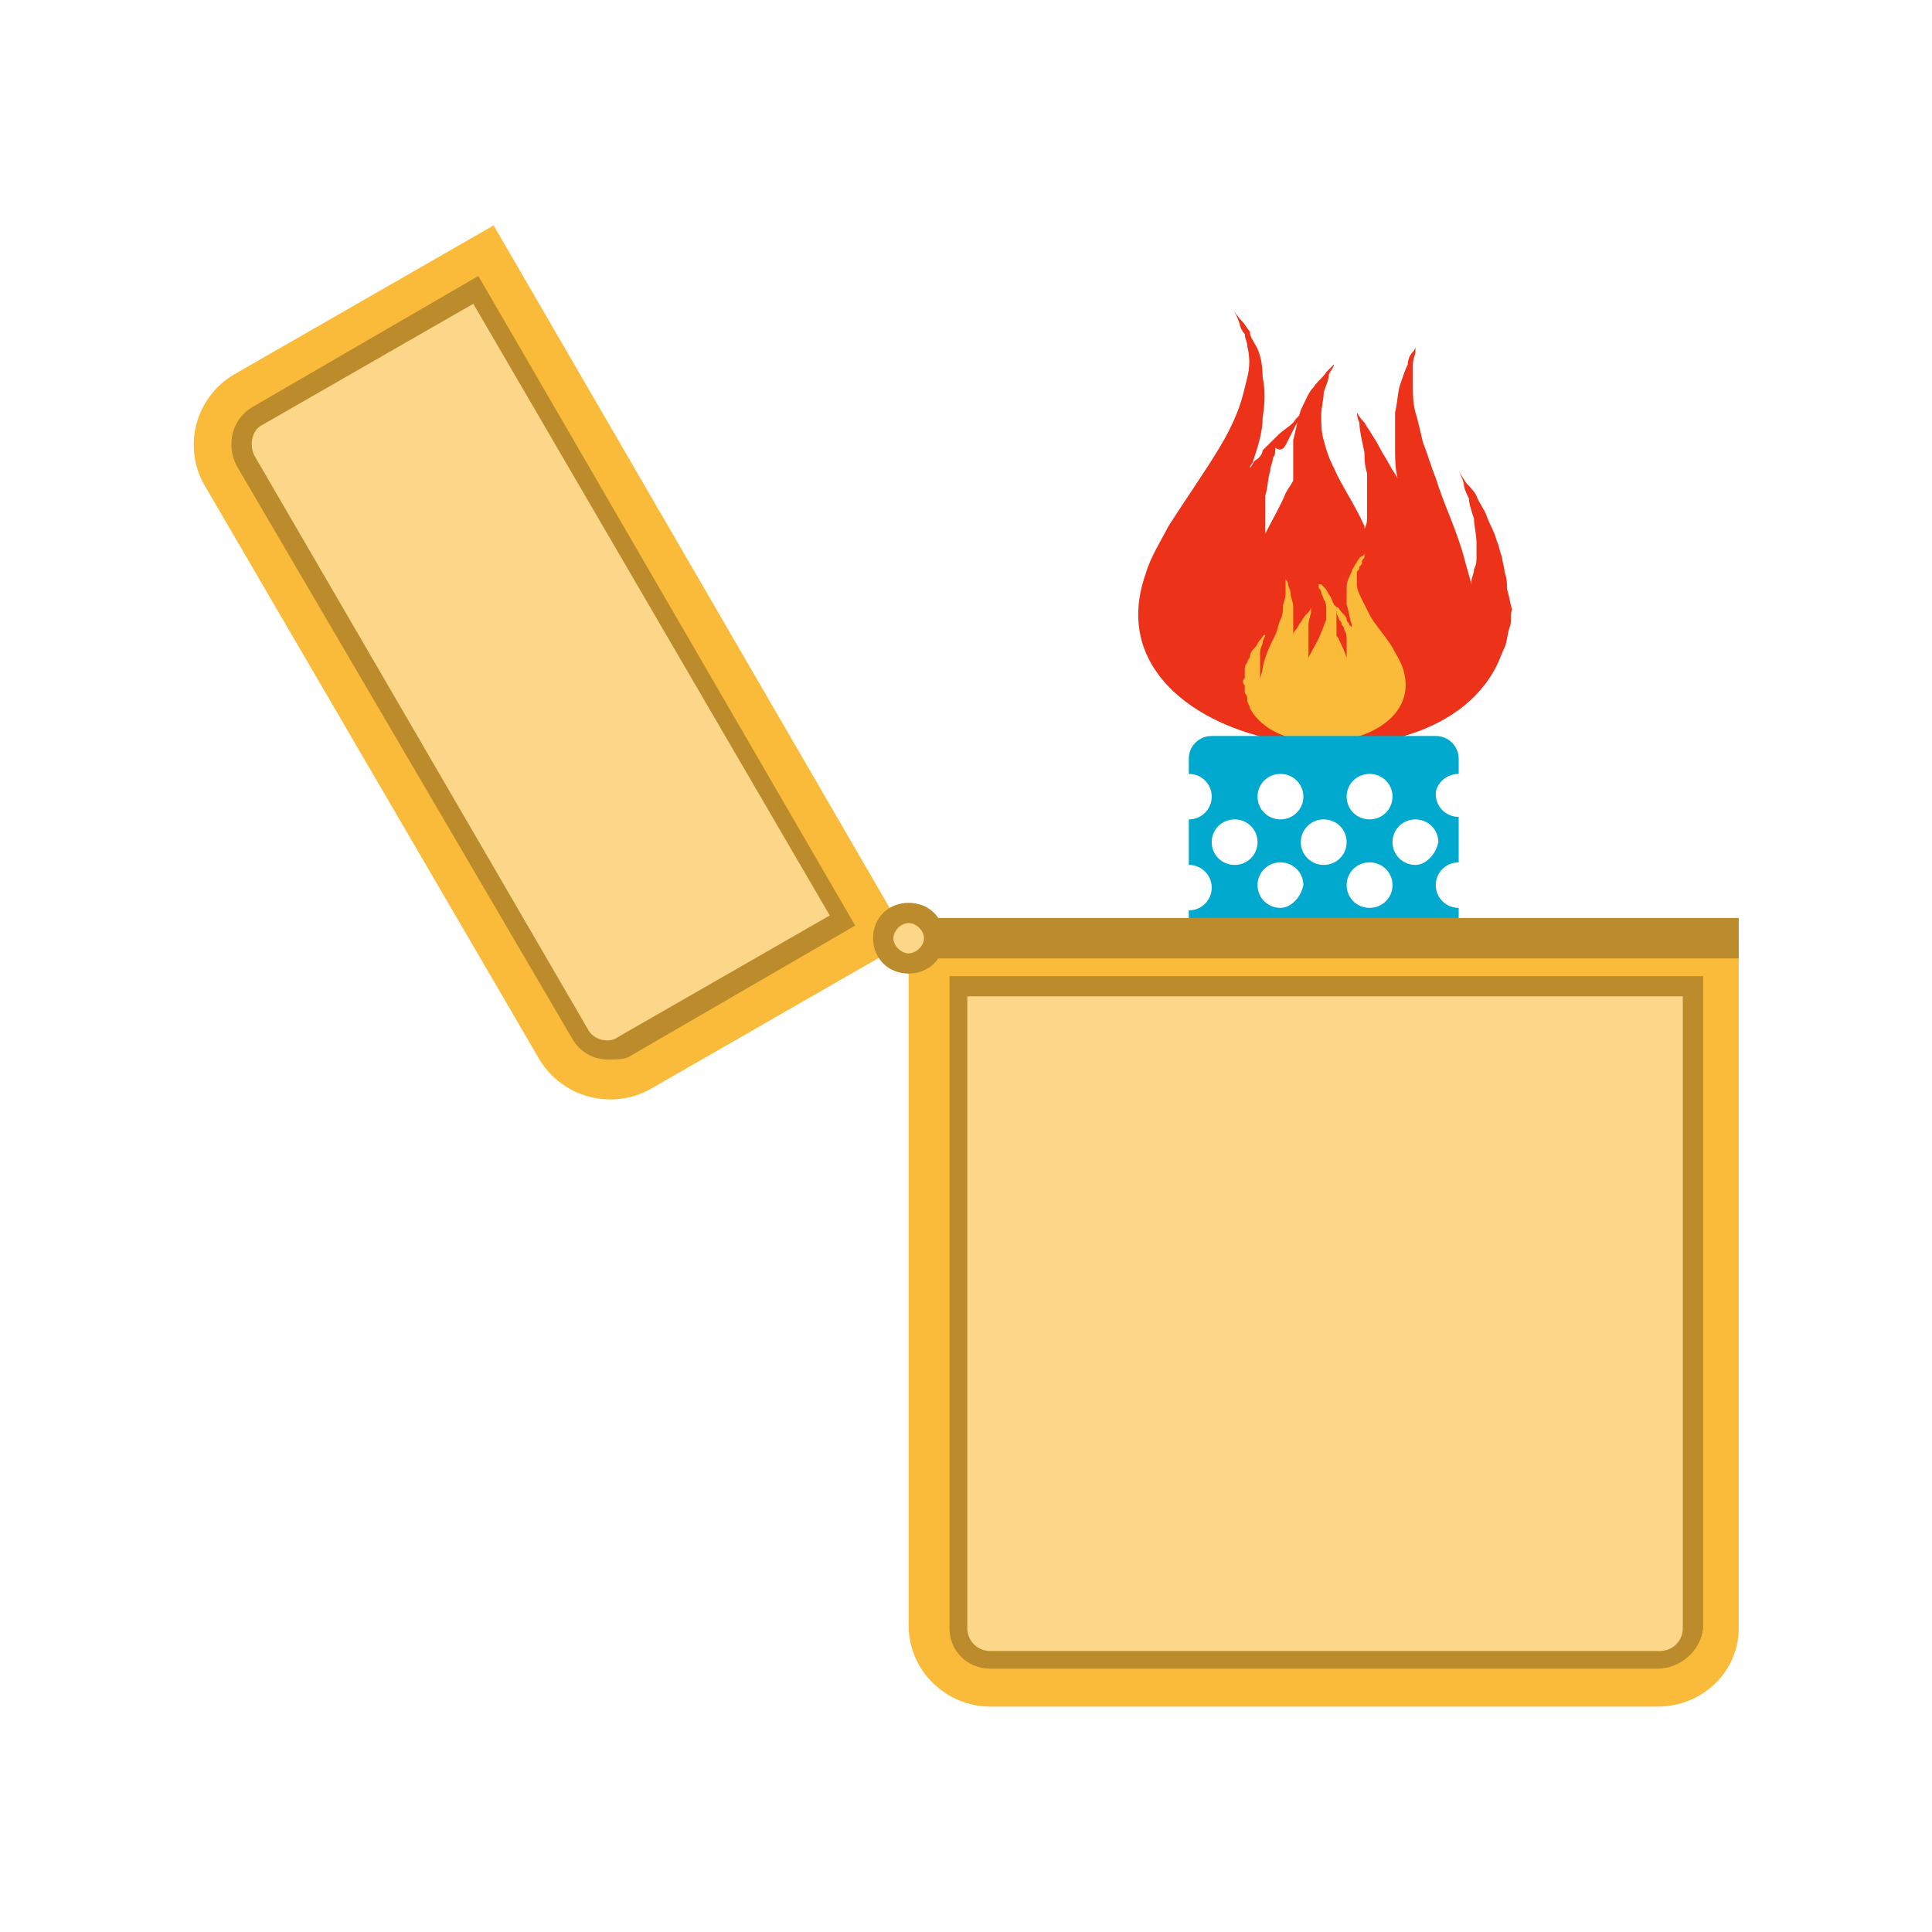 <svg width="50" height="50" viewBox="0 0 50 50" fill="none" xmlns="http://www.w3.org/2000/svg">
<g clip-path="url(#clip0)">
<path d="M39.003 15.253C39.003 15.122 39.003 14.992 38.937 14.795C38.937 14.665 38.871 14.534 38.871 14.403C38.806 14.272 38.806 14.141 38.74 14.01C38.674 13.749 38.542 13.553 38.476 13.356C38.41 13.16 38.278 13.029 38.212 12.833C38.147 12.702 38.015 12.571 37.949 12.506C37.817 12.31 37.751 12.179 37.751 12.179C37.751 12.179 37.817 12.31 37.883 12.506C37.883 12.637 37.949 12.768 38.015 12.898C38.015 13.029 38.081 13.225 38.147 13.422C38.147 13.618 38.212 13.814 38.212 14.076C38.212 14.207 38.212 14.272 38.212 14.403C38.212 14.534 38.212 14.599 38.147 14.73C38.147 14.861 38.081 14.926 38.081 15.057V15.122C38.015 14.861 37.949 14.665 37.883 14.403C37.685 13.683 37.356 13.029 37.158 12.375C37.026 12.048 36.96 11.786 36.828 11.459C36.763 11.197 36.697 10.87 36.631 10.674C36.565 10.412 36.565 10.216 36.565 9.955C36.565 9.758 36.565 9.562 36.565 9.431C36.565 9.3 36.631 9.17 36.631 9.104C36.631 9.039 36.631 8.973 36.631 8.973C36.631 8.973 36.631 9.039 36.565 9.104C36.499 9.17 36.433 9.3 36.433 9.431C36.367 9.562 36.301 9.758 36.235 9.955C36.169 10.151 36.169 10.412 36.104 10.674C36.104 10.936 36.104 11.263 36.104 11.59C36.104 11.852 36.104 12.113 36.169 12.375C36.104 12.244 36.038 12.179 35.972 12.048C35.906 11.917 35.774 11.721 35.708 11.59C35.577 11.328 35.379 11.067 35.313 10.936C35.181 10.805 35.115 10.674 35.115 10.674C35.115 10.674 35.115 10.805 35.181 10.936C35.181 11.132 35.247 11.394 35.313 11.721C35.313 11.852 35.313 12.048 35.379 12.244C35.379 12.44 35.379 12.637 35.379 12.768C35.379 12.964 35.379 13.16 35.379 13.356C35.379 13.487 35.379 13.553 35.313 13.683V13.618C35.049 13.029 34.72 12.571 34.522 12.113C34.39 11.852 34.324 11.655 34.258 11.394C34.193 11.197 34.193 10.936 34.193 10.74C34.193 10.543 34.258 10.347 34.258 10.151C34.324 9.955 34.39 9.824 34.39 9.693C34.456 9.562 34.522 9.497 34.522 9.431C34.588 9.366 34.588 9.366 34.588 9.366C34.588 9.366 34.588 9.366 34.522 9.431C34.456 9.497 34.39 9.562 34.324 9.628C34.258 9.758 34.127 9.824 33.995 10.02C33.863 10.151 33.797 10.347 33.665 10.609C33.599 10.805 33.534 11.132 33.468 11.394C33.468 11.655 33.468 11.982 33.468 12.31C33.468 12.375 33.468 12.375 33.468 12.44C33.402 12.571 33.336 12.637 33.27 12.768C33.138 13.095 32.941 13.422 32.743 13.814C32.743 13.749 32.743 13.618 32.743 13.553C32.743 13.291 32.743 13.095 32.743 12.833C32.809 12.637 32.809 12.375 32.875 12.179C32.875 12.048 32.941 11.982 32.941 11.852C33.007 11.786 33.007 11.655 33.007 11.59C33.204 11.721 33.27 11.525 33.336 11.394C33.402 11.263 33.468 11.132 33.534 11.001C33.665 10.805 33.731 10.674 33.731 10.674C33.731 10.674 33.599 10.74 33.468 10.936C33.336 11.067 33.204 11.132 33.072 11.263C32.941 11.394 32.809 11.525 32.677 11.655C32.677 11.721 32.611 11.852 32.479 11.917C32.413 11.982 32.413 12.048 32.347 12.113C32.347 12.048 32.413 11.982 32.413 11.982C32.545 11.59 32.677 11.197 32.677 10.805C32.743 10.412 32.743 10.085 32.677 9.758C32.677 9.431 32.611 9.104 32.479 8.908C32.413 8.777 32.347 8.712 32.347 8.581C32.282 8.515 32.216 8.385 32.15 8.319C32.018 8.188 31.952 8.058 31.886 7.992C31.82 7.927 31.82 7.861 31.82 7.861C31.82 7.861 31.82 7.927 31.886 7.992C31.952 8.058 32.018 8.188 32.084 8.385C32.084 8.45 32.15 8.581 32.216 8.646C32.216 8.777 32.282 8.843 32.282 8.973C32.347 9.235 32.347 9.497 32.282 9.758C32.216 10.02 32.15 10.347 32.018 10.674C31.886 11.001 31.754 11.263 31.557 11.59C31.161 12.244 30.7 12.898 30.239 13.618C30.041 14.01 29.777 14.403 29.646 14.861C28.064 19.374 36.894 20.944 38.74 17.216C38.806 17.085 38.871 16.889 38.937 16.758C39.003 16.627 39.003 16.431 39.069 16.235C39.135 16.104 39.069 15.907 39.135 15.777C39.069 15.58 39.069 15.45 39.003 15.253Z" fill="#EC331A"/>
<path d="M32.215 17.543C32.215 17.477 32.215 17.412 32.215 17.346C32.215 17.281 32.215 17.216 32.281 17.15C32.281 17.085 32.347 17.019 32.347 17.019C32.347 16.889 32.413 16.823 32.479 16.758C32.545 16.692 32.545 16.627 32.611 16.561C32.677 16.496 32.677 16.431 32.743 16.431C32.809 16.365 32.809 16.3 32.809 16.3C32.809 16.3 32.809 16.365 32.743 16.431C32.743 16.496 32.677 16.561 32.677 16.627C32.677 16.692 32.611 16.758 32.611 16.889C32.611 16.954 32.611 17.085 32.611 17.15C32.611 17.216 32.611 17.216 32.611 17.281C32.611 17.346 32.611 17.346 32.611 17.412C32.611 17.477 32.611 17.477 32.611 17.543C32.611 17.543 32.611 17.543 32.611 17.608C32.611 17.477 32.677 17.412 32.677 17.281C32.743 16.954 32.874 16.692 33.006 16.431C33.072 16.3 33.072 16.169 33.138 16.038C33.204 15.907 33.204 15.777 33.204 15.711C33.204 15.58 33.27 15.515 33.27 15.384C33.27 15.319 33.27 15.188 33.27 15.122C33.27 15.057 33.27 14.992 33.27 14.992C33.27 14.926 33.27 14.926 33.27 14.926C33.27 14.926 33.27 14.926 33.27 14.992C33.27 14.992 33.336 15.057 33.336 15.122C33.336 15.188 33.402 15.253 33.402 15.384C33.402 15.45 33.468 15.58 33.468 15.711C33.468 15.842 33.468 15.973 33.468 16.104C33.468 16.234 33.468 16.3 33.468 16.431C33.468 16.365 33.533 16.3 33.533 16.3C33.599 16.234 33.599 16.169 33.665 16.104C33.731 15.973 33.797 15.907 33.863 15.842C33.929 15.777 33.929 15.711 33.929 15.711C33.929 15.711 33.929 15.777 33.929 15.842C33.929 15.907 33.863 16.038 33.863 16.169C33.863 16.234 33.863 16.3 33.863 16.365C33.863 16.431 33.863 16.496 33.863 16.627C33.863 16.692 33.863 16.823 33.863 16.889C33.863 16.954 33.863 16.954 33.863 17.019C33.995 16.758 34.127 16.561 34.192 16.365C34.258 16.234 34.258 16.169 34.324 16.038C34.324 15.973 34.324 15.842 34.324 15.777C34.324 15.711 34.324 15.58 34.258 15.515C34.258 15.45 34.192 15.384 34.192 15.319C34.192 15.253 34.127 15.253 34.127 15.188V15.122C34.127 15.122 34.127 15.122 34.192 15.122L34.258 15.188C34.324 15.253 34.324 15.253 34.39 15.384C34.456 15.45 34.456 15.515 34.522 15.646C34.588 15.777 34.588 15.842 34.588 15.973C34.588 16.104 34.588 16.234 34.588 16.365V16.431C34.588 16.496 34.654 16.496 34.654 16.561C34.72 16.692 34.785 16.823 34.851 17.019C34.851 16.954 34.851 16.954 34.851 16.889C34.851 16.758 34.851 16.692 34.851 16.561C34.851 16.496 34.851 16.365 34.785 16.3C34.785 16.234 34.785 16.234 34.72 16.169C34.72 16.104 34.72 16.104 34.654 16.038C34.654 15.973 34.588 15.907 34.588 15.842C34.588 15.777 34.522 15.711 34.522 15.711C34.456 15.646 34.456 15.58 34.456 15.58C34.456 15.58 34.522 15.646 34.588 15.711C34.654 15.711 34.654 15.777 34.72 15.842C34.785 15.907 34.851 15.973 34.851 16.038C34.851 16.104 34.917 16.104 34.917 16.169L34.983 16.234V16.169C34.917 15.973 34.917 15.842 34.851 15.646C34.851 15.515 34.851 15.319 34.851 15.188C34.851 15.057 34.917 14.926 34.983 14.795C34.983 14.73 35.049 14.665 35.049 14.665C35.049 14.599 35.115 14.599 35.115 14.534C35.181 14.468 35.181 14.403 35.247 14.403L35.313 14.337C35.313 14.337 35.313 14.337 35.313 14.403C35.313 14.468 35.247 14.468 35.247 14.534C35.247 14.599 35.247 14.599 35.181 14.665C35.181 14.73 35.181 14.73 35.115 14.795C35.115 14.926 35.115 14.992 35.115 15.122C35.115 15.253 35.181 15.384 35.247 15.515C35.313 15.646 35.379 15.777 35.444 15.907C35.576 16.169 35.84 16.431 36.038 16.758C36.103 16.889 36.235 17.085 36.301 17.281C36.96 19.244 33.204 19.898 32.347 18.328C32.347 18.262 32.281 18.197 32.281 18.131C32.281 18.066 32.281 18.001 32.215 17.935C32.215 17.87 32.215 17.804 32.215 17.739C32.15 17.674 32.15 17.608 32.215 17.543Z" fill="#FABB3A"/>
<path d="M37.751 20.029V19.636C37.751 19.309 37.487 19.047 37.158 19.047H31.359C31.029 19.047 30.766 19.309 30.766 19.636V20.029C31.095 20.029 31.359 20.29 31.359 20.617C31.359 20.944 31.095 21.206 30.766 21.206V22.384C31.095 22.384 31.359 22.645 31.359 22.972C31.359 23.299 31.095 23.561 30.766 23.561V24.346H37.751V23.496C37.421 23.496 37.158 23.234 37.158 22.907C37.158 22.58 37.421 22.318 37.751 22.318V21.141C37.421 21.141 37.158 20.879 37.158 20.552C37.158 20.29 37.421 20.029 37.751 20.029ZM35.444 20.029C35.774 20.029 36.038 20.29 36.038 20.617C36.038 20.944 35.774 21.206 35.444 21.206C35.115 21.206 34.851 20.944 34.851 20.617C34.851 20.29 35.115 20.029 35.444 20.029ZM33.138 20.029C33.467 20.029 33.731 20.29 33.731 20.617C33.731 20.944 33.467 21.206 33.138 21.206C32.809 21.206 32.545 20.944 32.545 20.617C32.545 20.29 32.809 20.029 33.138 20.029ZM31.952 22.384C31.622 22.384 31.359 22.122 31.359 21.795C31.359 21.468 31.622 21.206 31.952 21.206C32.281 21.206 32.545 21.468 32.545 21.795C32.545 22.122 32.281 22.384 31.952 22.384ZM33.138 23.496C32.809 23.496 32.545 23.234 32.545 22.907C32.545 22.58 32.809 22.318 33.138 22.318C33.467 22.318 33.731 22.58 33.731 22.907C33.665 23.234 33.401 23.496 33.138 23.496ZM34.258 22.384C33.929 22.384 33.665 22.122 33.665 21.795C33.665 21.468 33.929 21.206 34.258 21.206C34.588 21.206 34.851 21.468 34.851 21.795C34.851 22.122 34.588 22.384 34.258 22.384ZM35.444 23.496C35.115 23.496 34.851 23.234 34.851 22.907C34.851 22.58 35.115 22.318 35.444 22.318C35.774 22.318 36.038 22.58 36.038 22.907C36.038 23.234 35.774 23.496 35.444 23.496ZM36.63 22.384C36.301 22.384 36.038 22.122 36.038 21.795C36.038 21.468 36.301 21.206 36.63 21.206C36.96 21.206 37.224 21.468 37.224 21.795C37.158 22.122 36.894 22.384 36.63 22.384Z" fill="#02A9CE"/>
<path d="M42.89 44.167H25.624C24.504 44.167 23.516 43.251 23.516 42.074V24.281H44.998V42.139C44.998 43.251 44.076 44.167 42.89 44.167Z" fill="#FABB3A"/>
<path d="M25.626 42.989C25.165 42.989 24.77 42.597 24.77 42.139V25.523H43.748V42.139C43.748 42.597 43.353 42.989 42.891 42.989H25.626Z" fill="#FCD689"/>
<path d="M42.892 43.185H25.627C25.034 43.185 24.572 42.728 24.572 42.139V25.262H44.078V42.139C44.012 42.728 43.485 43.185 42.892 43.185ZM25.034 25.785V42.139C25.034 42.466 25.297 42.728 25.627 42.728H42.958C43.287 42.728 43.551 42.466 43.551 42.139V25.785H25.034Z" fill="#BC8C2C"/>
<path d="M5.263 12.506L13.962 27.421C14.555 28.402 15.807 28.729 16.795 28.206L23.517 24.346L12.775 5.833L6.054 9.693C5.065 10.282 4.736 11.525 5.263 12.506Z" fill="#FABB3A"/>
<path d="M21.803 23.823L16.136 27.094C15.741 27.29 15.213 27.159 15.016 26.767L6.383 11.918C6.12 11.525 6.251 11.002 6.647 10.74L12.314 7.469L21.803 23.823Z" fill="#FCD689"/>
<path d="M15.741 27.421C15.346 27.421 15.016 27.225 14.819 26.898L6.12 12.048C5.856 11.525 5.988 10.871 6.515 10.544L12.38 7.142L22.133 23.954L16.268 27.355C16.137 27.421 15.939 27.421 15.741 27.421ZM12.249 7.862L6.779 11.002C6.515 11.132 6.45 11.525 6.581 11.787L15.214 26.636C15.346 26.898 15.741 27.028 16.005 26.832L21.474 23.692L12.249 7.862Z" fill="#BC8C2C"/>
<path d="M44.998 23.757H23.516V24.804H44.998V23.757Z" fill="#BC8C2C"/>
<path d="M22.857 24.281C22.857 23.953 23.121 23.627 23.516 23.627C23.912 23.627 24.175 23.888 24.175 24.281C24.175 24.608 23.912 24.935 23.516 24.935C23.121 24.935 22.857 24.673 22.857 24.281Z" fill="#FCD689"/>
<path d="M23.516 25.196C22.989 25.196 22.594 24.804 22.594 24.281C22.594 23.757 22.989 23.365 23.516 23.365C24.044 23.365 24.439 23.757 24.439 24.281C24.439 24.804 24.044 25.196 23.516 25.196ZM23.516 23.888C23.319 23.888 23.121 24.084 23.121 24.281C23.121 24.477 23.319 24.673 23.516 24.673C23.714 24.673 23.912 24.477 23.912 24.281C23.912 24.084 23.714 23.888 23.516 23.888Z" fill="#BC8C2C"/>
</g>
<defs>
<clipPath id="clip0">
<rect width="40" height="38.333" fill="white" transform="translate(5 5.833)"/>
</clipPath>
</defs>
</svg>
